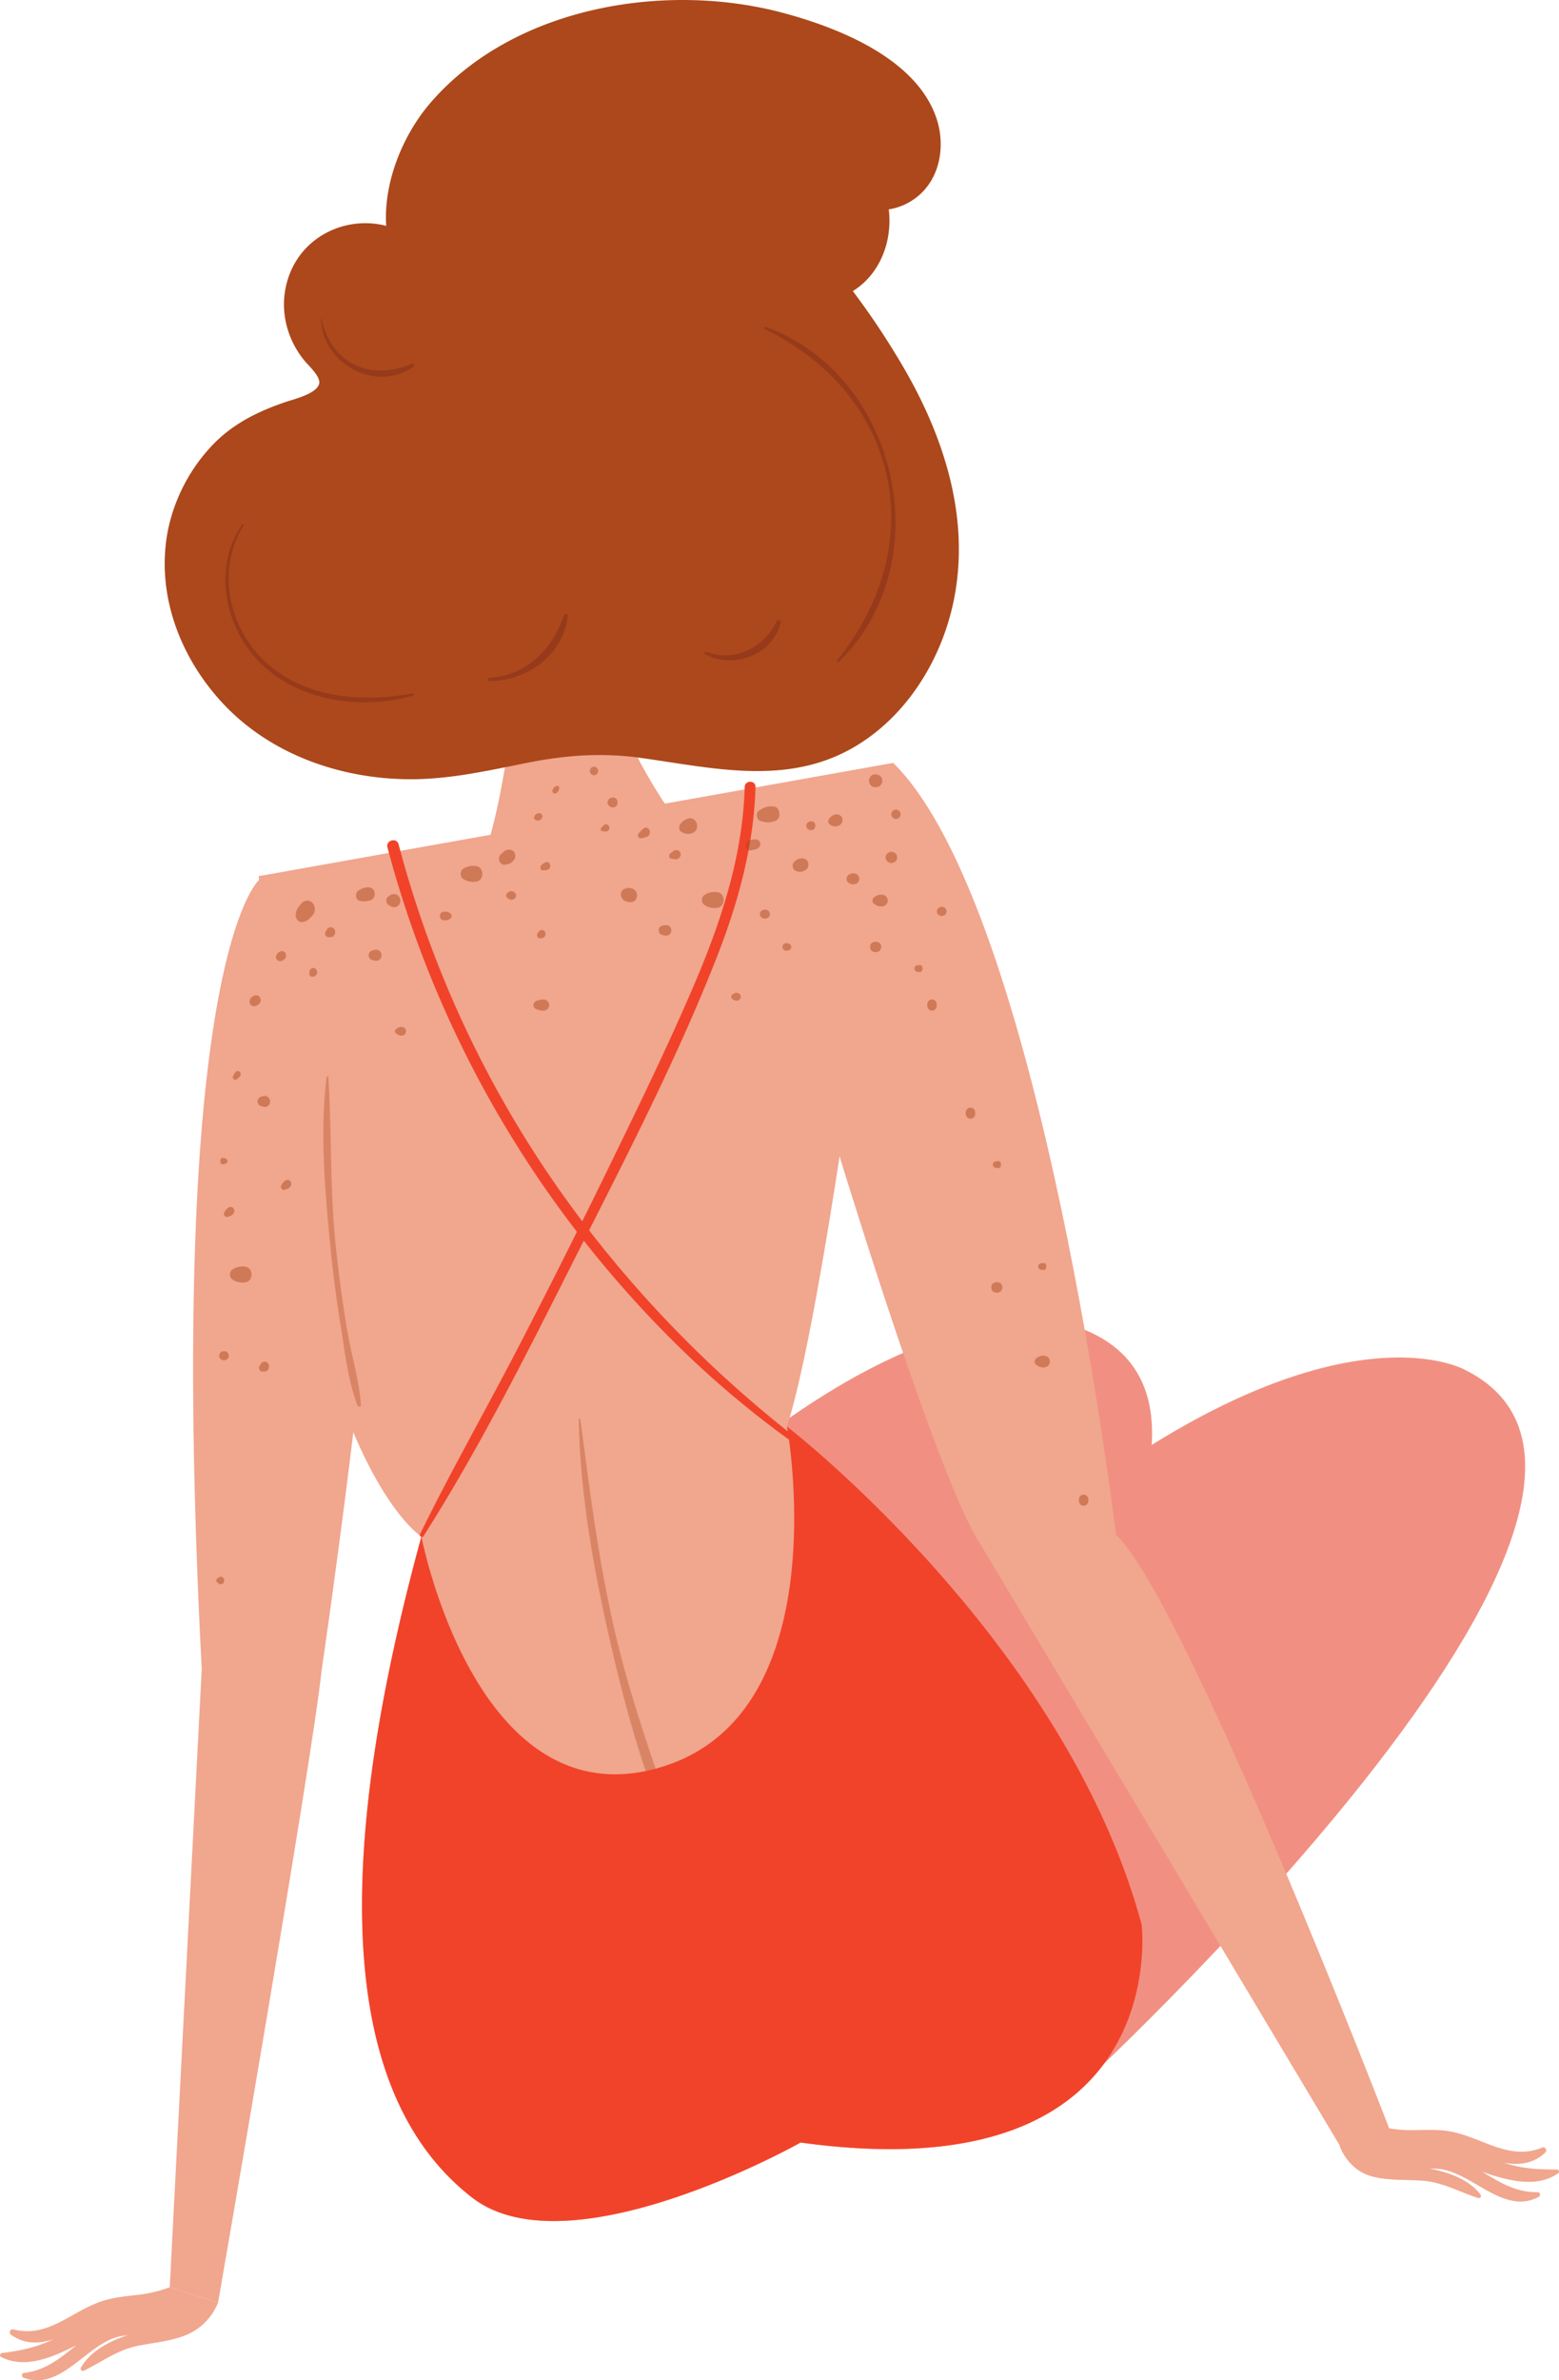 <svg xmlns="http://www.w3.org/2000/svg" width="707.65" height="1080" viewBox="0 0 707.65 1080"><g id="Layer_2" data-name="Layer 2"><g id="Woman03_202623004"><g id="Woman03_202623004-2" data-name="Woman03_202623004"><path d="M492.55 603.45S415.05 565.93 264.45 727s73.39 215.59 73.39 215.59S612.7 653.23 492.55 603.45z" fill="#f19082"/><path d="M363.4 972.13s-105 59.33-149.24 24.88S140 884.52 191.3 697.2c0 0-62.77-38.1-73.85-299.67l288-51.4s-29 241.66-48.23 301.11v0c1.94 1.51 126.5 98.3 161 226C518.21 873.24 533.13 995.62 363.4 972.13z" fill="#f1a68e"/><path d="M309 835.43c-10.55-30.86-21.75-60.95-29.34-92.77-7.76-32.55-11.85-65.45-16.19-98.55a.39.39.0 0 0-.77.0c.6 32.44 6.24 65.08 13.34 96.68 7.23 32.15 16.15 65.57 30 95.57C306.82 838.17 309.66 837.4 309 835.43z" fill="#ac481b" opacity=".35"/><path d="M171.75 465.73c-10.89-44-54.31-66.29-54.31-66.29S74.76 436 91.57 757.25L77.05 1037.76 99 1044.7S141.77 798.61 146 757.78C146 757.78 182.63 509.69 171.75 465.73z" fill="#f1a68e"/><path d="M77.05 1037.76a58.19 58.19.0 0 1-13.28 3.33c-5.62.72-11.43 1.11-16.87 2.81-14.26 4.45-24.85 17.16-40.85 13a1.36 1.36.0 0 0-1 2.47c6.21 4.42 12.74 4.07 19.22 2-7.61 3.7-14.68 5.17-23.33 6.26-.81.1-1.37 1.29-.47 1.77 10.73 5.65 23.31.2 34.16-5.27-7 5.59-13.76 11.37-23.66 12.53a1.12 1.12.0 0 0-.28 2.17c16.75 6.3 28.21-14.78 42.9-18.56a33.24 33.24.0 0 1 4.45-.74c-8.28 2.63-17 7.21-21.29 14.73a1 1 0 0 0 1.34 1.38c8.22-4 15-9.29 24.13-11.2 7.23-1.51 14.4-2 21.44-4.64A26.51 26.51.0 0 0 99 1044.7z" fill="#f1a68e"/><path d="M237 288.06s-8.87 97-22.8 109.47 112.06.0 112.06.0S267 329.32 278.29 292.44 237 288.06 237 288.06z" fill="#f1a68e"/><path d="M411.11 168.43a352.57 352.57.0 0 0-24-36.36c12.47-7.71 18.07-22.83 16.31-37.06a27.26 27.26.0 0 0 11.79-4.87c11.31-8.12 14.14-23.43 9.95-36.2C416.22 26.79 381.22 12.83 356 6 302.39-8.56 233.4 2.81 195.53 46.49c-12.5 14.43-21.52 36-20.23 56-17.76-4.67-38.05 4.27-44.45 23.58-4.31 13-1.3 26.88 7.2 37.39 2.33 2.87 8.13 7.85 6.65 11.21-1.87 4.24-11.33 6.45-15.22 7.78-13.2 4.51-25 10.45-34.43 21a79.36 79.36.0 0 0-18.81 37.1c-5.73 29 5.64 58.44 25.74 79.46 21.91 22.91 53.79 33.67 85 33.55 17.72-.06 35.06-4 52.36-7.46s33.82-4.67 51.28-2.25c32.47 4.48 65.83 12.83 96.23-4.4 24.51-13.9 40.73-40.21 46.16-67.48C440.25 235.82 429.05 199.79 411.11 168.43z" fill="#ac481b"/><path d="M665 621.55s-74.75-42.74-236 107.63S487.42 949.3 487.42 949.3 781.45 679.44 665 621.55z" fill="#f19082"/><path d="M518.21 873.24c-34.49-127.68-159-224.47-161-226v0s.14.77.36 2.19a532.47 532.47.0 0 1-90.17-91.2c20.56-40.59 41.39-81.62 58-124 9.7-24.74 16.76-50.46 17.54-77.15.1-3.16-4.82-3.16-4.91.0-.87 31.24-10.68 61-22.86 89.51-12.06 28.2-25.56 55.85-39 83.41q-5.89 12.08-11.87 24.12a489.51 489.51.0 0 1-83.36-171c-.86-3.27-5.94-1.89-5.07 1.4a492.92 492.92.0 0 0 86 174.38q-13.6 27.36-27.7 54.49c-14.36 27.59-29.81 54.74-43.5 82.66a.89.89.0 0 0 .57 1.27C140 884.57 170 962.57 214.16 997S363.4 972.13 363.4 972.13C533.13 995.62 518.21 873.24 518.21 873.24zm-219.58-71c-80.91 22.68-106.2-99.32-107.29-104.8a.82.82.0 0 0 .87-.41c26.79-42.08 49.22-87.49 71.72-132l1.07-2.1a493.32 493.32.0 0 0 40.13 45.14 438.27 438.27.0 0 0 53 45.13C361.63 679.15 370.81 782 298.63 802.21z" fill="#f1432a"/><path d="M357.19 443.15c.48 5.31 64.07 222.4 88.29 258.3L607.8 972.92l23.09-6.39s-92.07-239.2-124.36-270.3c0 0-33.8-283.74-101.1-350.1z" fill="#f1a68e"/><path d="M627.12 965a58.42 58.42.0 0 0 13.61 1.5c5.67.0 11.48-.43 17.1.52 14.73 2.49 26.93 13.66 42.23 7.39a1.35 1.35.0 0 1 1.33 2.3c-5.56 5.22-12.08 5.75-18.77 4.58 8 2.63 15.23 3.14 24 3.05.81.0 1.53 1.1.7 1.69-9.88 7-23.07 3.34-34.56-.62 7.72 4.59 15.17 9.42 25.13 9.24a1.12 1.12.0 0 1 .57 2.11c-15.74 8.5-29.94-10.85-45-12.62a32.35 32.35.0 0 0-4.51-.14c8.55 1.49 17.76 4.87 23.07 11.73a1 1 0 0 1-1.13 1.55c-8.69-2.8-16.07-7.19-25.42-7.85-7.38-.52-14.54.0-21.87-1.7-12.37-2.87-15.76-14.8-15.76-14.8z" fill="#f1a68e"/><path d="M141.91 409.77a3.26 3.26.0 0 0-4.92.0c-.46.55-.94 1.08-1.39 1.65a6.82 6.82.0 0 0-1.29 3.1c-.48 2.32 1.3 4.31 3.36 3.77a5.41 5.41.0 0 0 2.76-1.45c.51-.5 1-1 1.48-1.56A4.29 4.29.0 0 0 141.91 409.77z" fill="#ac481b" opacity=".48"/><path d="M129.62 432.56a1.79 1.79.0 0 0-2.54-.75 2.89 2.89.0 0 0-1.59 1.51 1.87 1.87.0 0 0 1.41 2.76 2.79 2.79.0 0 0 2-.67A2.26 2.26.0 0 0 129.62 432.56z" fill="#ac481b" opacity=".48"/><path d="M151.88 421.78a2 2 0 0 0-3.52.0l-.59 1a1.63 1.63.0 0 0 1.24 2.42h1.11C151.68 425.27 152.64 423.23 151.88 421.78z" fill="#ac481b" opacity=".48"/><path d="M121.86 618.88a2 2 0 0 0-3.51.0l-.6 1a1.63 1.63.0 0 0 1.24 2.42h1.11C121.66 622.38 122.62 620.34 121.86 618.88z" fill="#ac481b" opacity=".48"/><path d="M143.39 439.75c-1.13-1.27-2.89-.26-3 1.4v.56a1.4 1.4.0 0 0 1.3 1.46l.5-.05A2 2 0 0 0 143.39 439.75z" fill="#ac481b" opacity=".48"/><path d="M168.84 403.08c-1.94-1.16-4.39-.07-6.17 1-1.59 1-1.4 4.24.54 4.62a8.79 8.79.0 0 0 3.19.18c1.14-.17 2.12-.23 3-1.25C170.47 406.34 170.37 404 168.84 403.08z" fill="#ac481b" opacity=".48"/><path d="M181 406.64c-1.47-1.61-3.29-1-4.76.15a2.33 2.33.0 0 0 0 3.71c1.48 1.15 3.28 1.77 4.76.15A3.13 3.13.0 0 0 181 406.64z" fill="#ac481b" opacity=".48"/><path d="M118.05 452.66a1.91 1.91.0 0 0-2.19-1 3.81 3.81.0 0 0-2 1.17 2.48 2.48.0 0 0-.31 2.69 2 2 0 0 0 2.23 1 4 4 0 0 0 2-1.24A2.41 2.41.0 0 0 118.05 452.66z" fill="#ac481b" opacity=".48"/><path d="M107 486.34a9 9 0 0 0-1.17 1.76c-.62 1 .6 2.36 1.49 1.68a8.26 8.26.0 0 0 1.56-1.33C110 487 108.33 485.08 107 486.34z" fill="#ac481b" opacity=".48"/><path d="M130.62 535.34c-1.3.0-2.29 1.28-2.93 2.42a1.43 1.43.0 0 0 1.46 2.13 6.25 6.25.0 0 0 1.42-.53 2.68 2.68.0 0 0 1.59-1.75A1.78 1.78.0 0 0 130.62 535.34z" fill="#ac481b" opacity=".48"/><path d="M104.77 547.61c-1.29.0-2.28 1.28-2.93 2.42a1.43 1.43.0 0 0 1.47 2.13 6.4 6.4.0 0 0 1.42-.52 2.71 2.71.0 0 0 1.58-1.76A1.77 1.77.0 0 0 104.77 547.61z" fill="#ac481b" opacity=".48"/><path d="M103.1 526.23a2.39 2.39.0 0 0-1.88-.86c-1.66-.18-1.67 3.09.0 2.91a2.36 2.36.0 0 0 1.88-.86A1 1 0 0 0 103.1 526.23z" fill="#ac481b" opacity=".48"/><path d="M170.93 430.9a6.44 6.44.0 0 0-2.13.41 2.08 2.08.0 0 0-1.33 1.43 1.5 1.5.0 0 0 0 1.37 2.07 2.07.0 0 0 1.33 1.42 6.21 6.21.0 0 0 2.13.42 2.54 2.54.0 0 0 0-5.05z" fill="#ac481b" opacity=".48"/><path d="M120.51 497.22a6.49 6.49.0 0 0-2.13.41 2.09 2.09.0 0 0-1.32 1.43 1.5 1.5.0 0 0 0 1.37 2.05 2.05.0 0 0 1.32 1.42 6.26 6.26.0 0 0 2.13.42 2.54 2.54.0 0 0 0-5z" fill="#ac481b" opacity=".48"/><path d="M182.62 466a2.7 2.7.0 0 0-1.8.27c-.37.23-.73.49-1.1.73a1.15 1.15.0 0 0 0 1.85c.37.24.73.5 1.1.73a2.69 2.69.0 0 0 1.8.26C184.82 469.63 184.82 466.18 182.62 466z" fill="#ac481b" opacity=".48"/><path d="M216.67 393.08a8 8 0 0 0-3.19-.12 8.26 8.26.0 0 0-3.19 1.22c-1.56.84-1.56 3.8.0 4.63a8.26 8.26.0 0 0 3.19 1.22 7.79 7.79.0 0 0 3.19-.11C219.68 398.93 219.68 394.06 216.67 393.08z" fill="#ac481b" opacity=".48"/><path d="M111.93 574.86a8 8 0 0 0-3.19-.11 8.3 8.3.0 0 0-3.2 1.22 2.88 2.88.0 0 0 0 4.63 8.3 8.3.0 0 0 3.2 1.22 8 8 0 0 0 3.19-.11C114.93 580.72 114.94 575.85 111.93 574.86z" fill="#ac481b" opacity=".48"/><path d="M326.21 404.94a8 8 0 0 0-3.19-.12 8.16 8.16.0 0 0-3.2 1.23c-1.56.83-1.56 3.79.0 4.62a8.3 8.3.0 0 0 3.2 1.22 7.79 7.79.0 0 0 3.19-.11C329.21 410.79 329.22 405.92 326.21 404.94z" fill="#ac481b" opacity=".48"/><path d="M233.56 386.93a2.47 2.47.0 0 0-2.14-1.39 3.89 3.89.0 0 0-2.9 1l-1.3 1.18a3 3 0 0 0-.39 3.34 2.44 2.44.0 0 0 2.78 1.26c.55-.15 1.12-.27 1.67-.47a4.85 4.85.0 0 0 2.28-2.16A3 3 0 0 0 233.56 386.93z" fill="#ac481b" opacity=".48"/><path d="M233.14 404.62a2.4 2.4.0 0 0-1.62-.2 5.49 5.49.0 0 0-1.17.68 1.48 1.48.0 0 0 0 2.38 5.14 5.14.0 0 0 1.17.69 2.46 2.46.0 0 0 1.62-.2A1.82 1.82.0 0 0 233.14 404.62z" fill="#ac481b" opacity=".48"/><path d="M294.85 376.82a1.78 1.78.0 0 0-2.67-1 24.22 24.22.0 0 0-2.3 2.34 1.3 1.3.0 0 0 1.13 2.18 19.31 19.31.0 0 0 2.62-.66A2.18 2.18.0 0 0 294.85 376.82z" fill="#ac481b" opacity=".48"/><path d="M307.78 385.87a2.38 2.38.0 0 0-2.21.34l-1.27 1c-.7.57-.82 2.2.27 2.38l1.54.25a2.56 2.56.0 0 0 1.23.0 3.62 3.62.0 0 0 1.19-.85A2 2 0 0 0 307.78 385.87z" fill="#ac481b" opacity=".48"/><path d="M316.39 374.31c-.24-2-2.08-3.57-3.89-2.9a9.23 9.23.0 0 0-2.17.93 8.61 8.61.0 0 0-1.5 1.57c-.78.91-.81 2.9.41 3.48a13.79 13.79.0 0 0 1.78.85 6 6 0 0 0 2.31.0A3.4 3.4.0 0 0 316.39 374.31z" fill="#ac481b" opacity=".48"/><path d="M351.57 366a8.82 8.82.0 0 0-3.92.21 13.8 13.8.0 0 0-3 1.52c-1.78 1-1.34 4.29.55 4.75a13.14 13.14.0 0 0 3.31.66 8.88 8.88.0 0 0 3.81-.87C354.66 371.11 354.06 366.48 351.57 366z" fill="#ac481b" opacity=".48"/><path d="M344.33 381.36c-1.31-1-3-.31-4.45.0a2.35 2.35.0 0 0-1.43 2.82A2.07 2.07.0 0 0 341 385.8l1.94-.43a2.83 2.83.0 0 0 2-1.56A2 2 0 0 0 344.33 381.36z" fill="#ac481b" opacity=".48"/><path d="M366.86 391.54a2.7 2.7.0 0 0-2.44-2.08 7.63 7.63.0 0 0-2.05.29 4.56 4.56.0 0 0-1.95 1.41 2.6 2.6.0 0 0 1 4.09 3.8 3.8.0 0 0 2.4.24 8.69 8.69.0 0 0 1.92-.75A3 3 0 0 0 366.86 391.54z" fill="#ac481b" opacity=".48"/><path d="M368.85 372.75a2.21 2.21.0 0 0-2.51.81 1.73 1.73.0 0 0 0 2.17 2.21 2.21.0 0 0 2.51.81C370.51 376.13 370.51 373.16 368.85 372.75z" fill="#ac481b" opacity=".48"/><path d="M382.41 371.44a2.75 2.75.0 0 0-3.37-1.82 3.31 3.31.0 0 0-1.65.77c-.36.32-.69.68-1 1a1.88 1.88.0 0 0 .69 2.95c.37.15.74.35 1.11.48a3.4 3.4.0 0 0 2 0A3 3 0 0 0 382.41 371.44z" fill="#ac481b" opacity=".48"/><path d="M406.16 387a2.75 2.75.0 0 0-2.17-.46 3.44 3.44.0 0 0-1.47 1 2.32 2.32.0 0 0 0 3 3.15 3.15.0 0 0 1.47 1 3 3 0 0 0 2.17-.46C407.54 390.36 407.54 387.67 406.16 387z" fill="#ac481b" opacity=".48"/><path d="M400.63 406a4.58 4.58.0 0 0-2.43.26 6.86 6.86.0 0 0-1.73 1.15 1.83 1.83.0 0 0 0 2.39 6.86 6.86.0 0 0 1.73 1.15 4.68 4.68.0 0 0 2.43.26 2.62 2.62.0 0 0 0-5.21z" fill="#ac481b" opacity=".48"/><path d="M474.24 615.17a4.68 4.68.0 0 0-2.43.27 6.37 6.37.0 0 0-1.73 1.15 1.82 1.82.0 0 0 0 2.38 6.37 6.37.0 0 0 1.73 1.15 4.68 4.68.0 0 0 2.43.27 2.63 2.63.0 0 0 0-5.22z" fill="#ac481b" opacity=".48"/><path d="M399 427.69a3.08 3.08.0 0 0-2.63-.18c-1.88.48-1.89 3.81.0 4.28a3 3 0 0 0 2.63-.17A2.45 2.45.0 0 0 399 427.69z" fill="#ac481b" opacity=".48"/><path d="M454 582.17a3 3 0 0 0-2.62-.17c-1.89.48-1.89 3.8.0 4.28a3 3 0 0 0 2.62-.17A2.44 2.44.0 0 0 454 582.17z" fill="#ac481b" opacity=".48"/><path d="M417.41 437.87l-1.08.13a1.47 1.47.0 0 0 0 2.91l1.08.12C419.22 441.24 419.22 437.66 417.41 437.87z" fill="#ac481b" opacity=".48"/><path d="M473.58 573.06l-1.07.13a1.47 1.47.0 0 0 0 2.91l1.07.13C475.39 576.44 475.4 572.85 473.58 573.06z" fill="#ac481b" opacity=".48"/><path d="M453 526.84l-1.07.12a1.47 1.47.0 0 0 0 2.91L453 530C454.81 530.21 454.82 526.62 453 526.84z" fill="#ac481b" opacity=".48"/><path d="M423.05 453.5c-2.9.0-2.9 5.06.0 5.06S426 453.5 423.05 453.5z" fill="#ac481b" opacity=".48"/><path d="M491.87 678.15c-2.9.0-2.91 5.05.0 5.05S494.77 678.15 491.87 678.15z" fill="#ac481b" opacity=".48"/><path d="M440.51 502.56c-2.9.0-2.9 5.05.0 5.05S443.41 502.56 440.51 502.56z" fill="#ac481b" opacity=".48"/><path d="M428.39 411.63a2.42 2.42.0 0 0-2.36.3 2 2 0 0 0 0 3.17 2.42 2.42.0 0 0 2.36.3A2.06 2.06.0 0 0 428.39 411.63z" fill="#ac481b" opacity=".48"/><path d="M102.61 613.25a2.42 2.42.0 0 0-2.36.3 2 2 0 0 0 0 3.17 2.42 2.42.0 0 0 2.36.3A2.06 2.06.0 0 0 102.61 613.25z" fill="#ac481b" opacity=".48"/><path d="M388.44 396.46a4.32 4.32.0 0 0-1.92-.13 7.83 7.83.0 0 0-1.34.64 2.22 2.22.0 0 0 0 3.57 6.09 6.09.0 0 0 1.34.64 4.46 4.46.0 0 0 1.92-.13 2.36 2.36.0 0 0 1.56-2.29A2.39 2.39.0 0 0 388.44 396.46z" fill="#ac481b" opacity=".48"/><path d="M405.79 367.53l-.34.22a2.14 2.14.0 0 0 0 3.43l.34.22a2.12 2.12.0 1 0 0-3.87z" fill="#ac481b" opacity=".48"/><path d="M398.61 351.54a4.33 4.33.0 0 0-2.42.0 3 3 0 0 0 0 5.46 4.42 4.42.0 0 0 2.42.0 2.82 2.82.0 0 0 1.87-2.75A2.86 2.86.0 0 0 398.61 351.54z" fill="#ac481b" opacity=".48"/><path d="M276.51 375.2a1.44 1.44.0 0 0-2.16-1 10.08 10.08.0 0 0-1.5 1.56c-.33.37-.23 1.19.3 1.28a9.13 9.13.0 0 0 1.94.25A1.65 1.65.0 0 0 276.51 375.2z" fill="#ac481b" opacity=".48"/><path d="M278.9 362a2.38 2.38.0 0 0-2.7.87 2 2 0 0 0 0 2.49 2.41 2.41.0 0 0 2.7.87C280.77 365.75 280.77 362.43 278.9 362z" fill="#ac481b" opacity=".48"/><path d="M269.31 347.91l-.41.14a1.93 1.93.0 0 0 0 3.54l.41.14a1.93 1.93.0 1 0 0-3.82z" fill="#ac481b" opacity=".48"/><path d="M249.74 392.44a1.6 1.6.0 0 0-2-1.25 7.15 7.15.0 0 0-1.92 1.3c-.85.68-.66 2.51.59 2.42a6.61 6.61.0 0 0 2.17-.28A1.88 1.88.0 0 0 249.74 392.44z" fill="#ac481b" opacity=".48"/><path d="M99.47 715.63a3 3 0 0 1-.57.38 1.2 1.2.0 0 0 0 2.21 3 3 0 0 1 .57.38c1 .74 2.3-.25 2.3-1.49S100.45 714.88 99.47 715.63z" fill="#ac481b" opacity=".48"/><path d="M246.17 370a1.49 1.49.0 0 0-1.81-1 2.17 2.17.0 0 0-1.91 1.92.78.78.0 0 0 .17.74 1.93 1.93.0 0 0 2.48.41A1.87 1.87.0 0 0 246.17 370z" fill="#ac481b" opacity=".48"/><path d="M253.82 357.15a.69.69.0 0 0-.47-.54 2 2 0 0 0-1.27.24c-.67.28-.88.72-1.2 1.39-.52 1.08.53 2.27 1.49 1.67a2.28 2.28.0 0 0 1.24-1.34A2.58 2.58.0 0 0 253.82 357.15z" fill="#ac481b" opacity=".48"/><path d="M287.81 403.62a4.4 4.4.0 0 0-4.07-.41 2.85 2.85.0 0 0-1.93 3c.49 2.64 3.28 3.48 5.35 3C289.44 408.63 289.82 404.86 287.81 403.62z" fill="#ac481b" opacity=".48"/><path d="M302.58 419.73a6.76 6.76.0 0 0-2.25.4c-1.76.41-1.76 3.57.0 4a6.5 6.5.0 0 0 2.25.39 2.31 2.31.0 0 0 2.12-2.38A2.34 2.34.0 0 0 302.58 419.73z" fill="#ac481b" opacity=".48"/><path d="M246.56 422.06l-.18-.06a1.52 1.52.0 0 0-1.62.48l-.63.81c-.67.86-.29 2.6.92 2.48l.89-.09a1.79 1.79.0 0 0 1.61-1.37v-.18A1.74 1.74.0 0 0 246.56 422.06z" fill="#ac481b" opacity=".48"/><path d="M203.76 414a3.79 3.79.0 0 0-2.9-.15c-1.56.28-1.56 3.25.0 3.54a3.89 3.89.0 0 0 2.79-.09c.62-.35 1.36-.79 1.36-1.68S204.34 414.31 203.76 414z" fill="#ac481b" opacity=".48"/><path d="M248.77 454.55c-1.32-1.77-3.87-.95-5.48-.29a1.93 1.93.0 0 0 0 3.54c1.61.66 4.16 1.48 5.48-.29A2.38 2.38.0 0 0 248.77 454.55z" fill="#ac481b" opacity=".48"/><path d="M335.54 450.87a2.27 2.27.0 0 0-1.66-.38 9.6 9.6.0 0 0-1.13.52 1.37 1.37.0 0 0 0 2.51 8.86 8.86.0 0 0 1.13.51 2.27 2.27.0 0 0 1.66-.38A1.72 1.72.0 0 0 335.54 450.87z" fill="#ac481b" opacity=".48"/><path d="M348.56 413.12a2.49 2.49.0 0 0-2.39-.19 2 2 0 0 0 0 3.69 2.49 2.49.0 0 0 2.39-.19A2 2 0 0 0 348.56 413.12z" fill="#ac481b" opacity=".48"/><path d="M358.52 428.36a3.53 3.53.0 0 0-1.33-.4 1.72 1.72.0 1 0 0 3.39 3.53 3.53.0 0 0 1.33-.4A1.61 1.61.0 0 0 358.52 428.36z" fill="#ac481b" opacity=".48"/><path d="M157.42 602.6q-3.21-19.38-5.19-39c-2.47-24.94-1.65-49.85-3.17-74.79a.41.41.0 0 0-.82.0c-3.08 24.91-.76 51.37 1.67 76.25 1.14 11.8 2.63 23.58 4.55 35.28 2 12.16 3.33 25.82 7.82 37.32.3.77 1.64.77 1.57-.21C163 625.86 159.33 614.15 157.42 602.6z" fill="#ac481b" opacity=".35"/><path d="M187.09 314.65c-23.23 4.24-49.26 2.13-67.21-14.89-16.33-15.48-21.64-41.85-9.36-61.28.27-.42-.39-.79-.66-.39-13 19-8.25 45.31 7.19 61.56 17.56 18.49 46.61 22.7 70.31 16A.5.5.0 0 0 187.09 314.65z" fill="#842f1b" opacity=".56"/><path d="M256.05 279.08c-5.1 15.29-17.15 27.55-33.89 28.47a.74.74.0 0 0 0 1.48c17 0 33.92-12.06 35.52-29.73C257.77 278.33 256.33 278.24 256.05 279.08z" fill="#842f1b" opacity=".56"/><path d="M347.45 148.34a.5.5.0 0 0-.38.92c26.31 12.82 47.23 34.54 54.7 63.4 8 31.08-1.92 62.37-21.67 86.78-.43.52.25 1.24.75.75C426.89 255.23 407.83 170 347.45 148.34z" fill="#842f1b" opacity=".56"/><path d="M352.64 281.76c-5.67 12.1-19.2 18.87-32.08 14-.63-.24-1 .76-.46 1.08 12.68 6.95 30.84.27 34.22-14.33C354.54 281.5 353.1 280.78 352.64 281.76z" fill="#842f1b" opacity=".56"/><path d="M186.9 165c-18.42 8.27-37.05-.19-41-20.52.0-.1-.18-.07-.18.0.36 20.47 24.8 34 42 21.87A.8.8.0 0 0 186.9 165z" fill="#842f1b" opacity=".56"/></g></g></g></svg>
